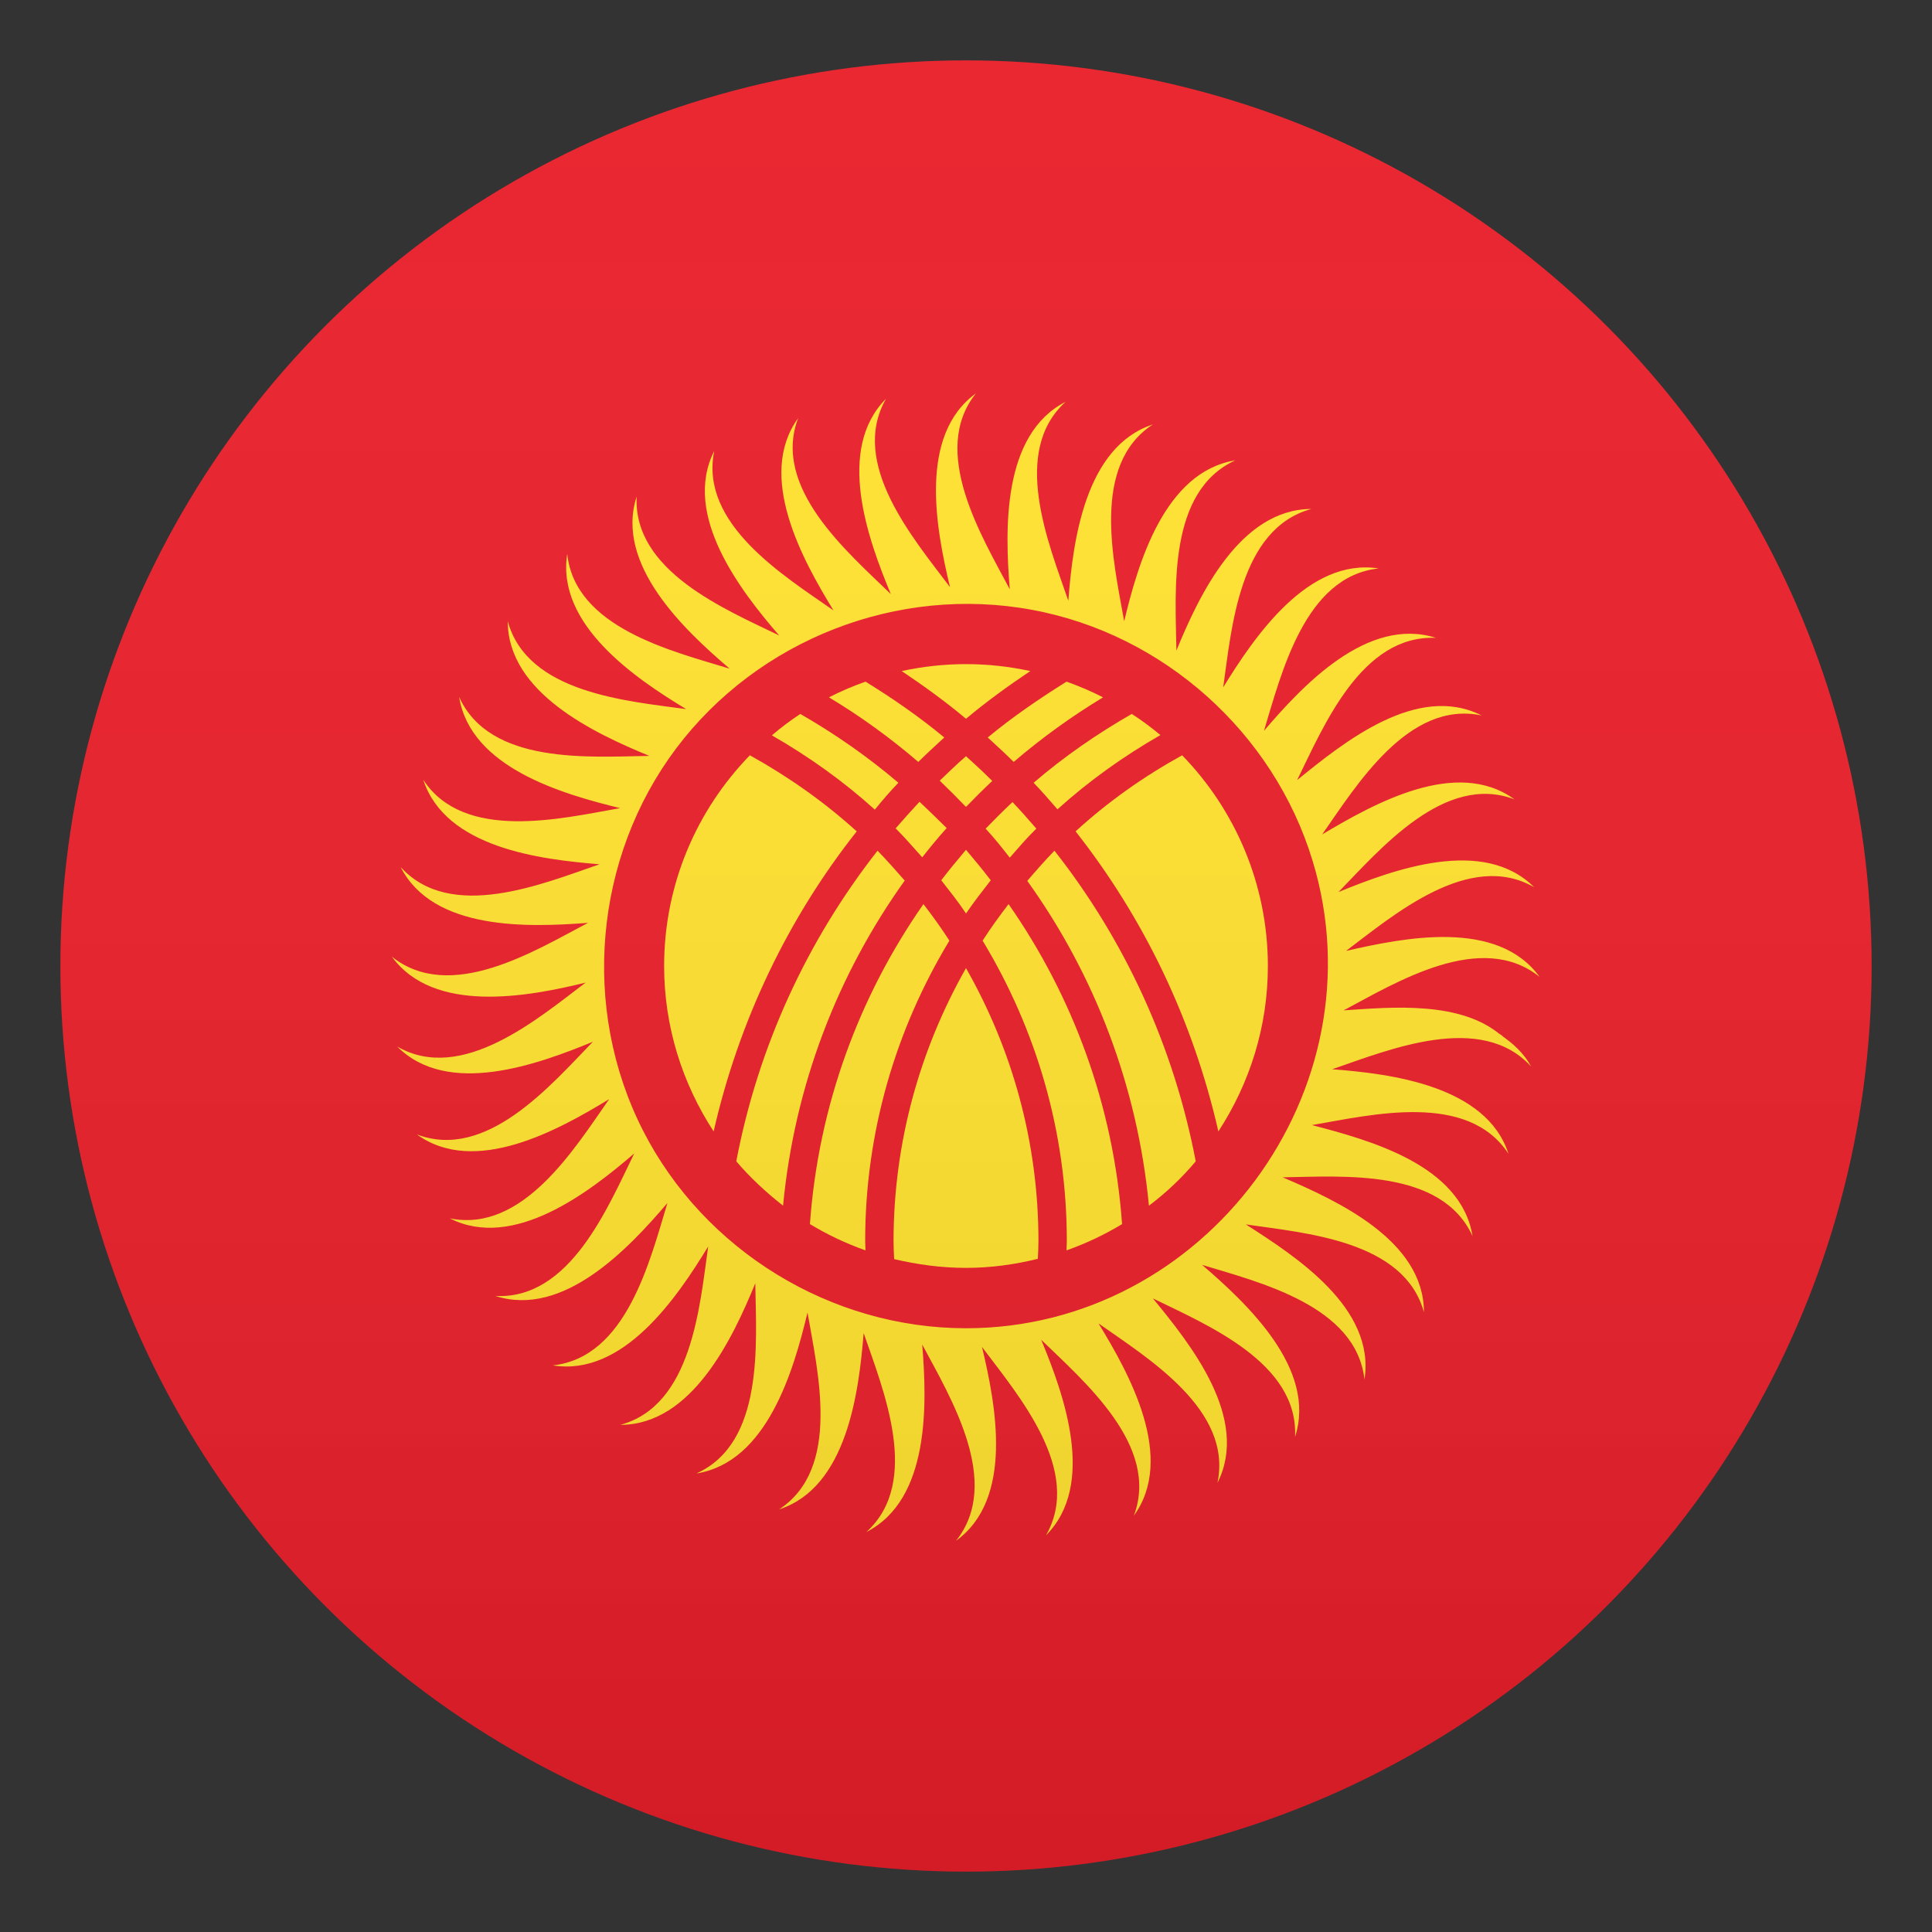 <?xml version="1.0" encoding="utf-8"?>
<!-- Generator: Adobe Illustrator 21.0.0, SVG Export Plug-In . SVG Version: 6.00 Build 0)  -->
<svg version="1.1" id="Layer_1" xmlns="http://www.w3.org/2000/svg" xmlns:xlink="http://www.w3.org/1999/xlink" x="0px" y="0px"
	 width="64px" height="64px" viewBox="0 0 64 64" enable-background="new 0 0 64 64" xml:space="preserve">
<rect x="0" y="0" width="64" height="64" fill="#333333" stroke="none"/>
<circle fill="#E81C27" cx="32" cy="32" r="30"/>
<path fill="#FFE12C" d="M49.73,34.3c-1.34-1.15-3.61-0.94-5.22-0.83c1.76-0.94,4.56-2.66,6.49-1.11c-1.4-1.93-4.48-1.3-6.41-0.86
	c1.59-1.2,4.09-3.34,6.23-2.11c-1.68-1.68-4.65-0.59-6.48,0.16c1.39-1.43,3.52-3.95,5.83-3.07c-1.93-1.4-4.67,0.15-6.37,1.16
	c1.14-1.63,2.86-4.45,5.28-3.94c-2.14-1.08-4.57,0.89-6.11,2.14c0.88-1.79,2.13-4.82,4.6-4.71c-2.27-0.72-4.41,1.57-5.7,3.08
	c0.58-1.9,1.35-5.12,3.8-5.38c-2.34-0.36-4.11,2.25-5.15,3.94c0.28-1.97,0.53-5.26,2.92-5.91c-2.37,0.01-3.72,2.86-4.47,4.69
	c-0.03-2-0.3-5.27,1.95-6.3c-2.34,0.38-3.22,3.4-3.68,5.33c-0.35-1.97-1.12-5.17,0.95-6.52c-2.25,0.74-2.65,3.87-2.8,5.84
	c-0.65-1.89-1.92-4.93-0.09-6.59c-2.11,1.08-2.01,4.24-1.85,6.21c-0.93-1.76-2.66-4.57-1.12-6.49c-1.92,1.39-1.32,4.5-0.86,6.42
	c-1.2-1.6-3.35-4.09-2.12-6.24c-1.67,1.68-0.6,4.65,0.16,6.47c-1.43-1.39-3.95-3.52-3.07-5.83c-1.39,1.92,0.14,4.69,1.17,6.37
	c-1.63-1.14-4.45-2.86-3.95-5.28c-1.07,2.11,0.86,4.62,2.15,6.11c-1.79-0.87-4.84-2.13-4.72-4.6c-0.73,2.25,1.58,4.42,3.08,5.7
	c-1.9-0.58-5.12-1.35-5.38-3.8c-0.37,2.34,2.25,4.12,3.94,5.14c-1.97-0.27-5.26-0.53-5.91-2.91c0,2.37,2.87,3.71,4.69,4.46
	c-1.99,0.03-5.28,0.3-6.3-1.95c0.38,2.34,3.41,3.21,5.33,3.68c-1.97,0.35-5.17,1.12-6.52-0.94c0.74,2.26,3.87,2.64,5.84,2.8
	c-1.89,0.65-4.93,1.92-6.59,0.09c1.08,2.12,4.24,2,6.21,1.85c-1.77,0.93-4.56,2.67-6.5,1.12c1.39,1.91,4.5,1.33,6.42,0.86
	c-1.59,1.2-4.1,3.35-6.24,2.12c1.68,1.68,4.65,0.59,6.48-0.16c-1.39,1.43-3.52,3.95-5.83,3.07c1.92,1.39,4.68-0.14,6.37-1.17
	c-1.15,1.64-2.86,4.44-5.28,3.95c2.11,1.07,4.61-0.86,6.11-2.15c-0.88,1.79-2.13,4.85-4.6,4.72c2.26,0.73,4.42-1.58,5.7-3.08
	c-0.58,1.9-1.35,5.12-3.8,5.38c2.34,0.38,4.12-2.25,5.15-3.94c-0.28,1.96-0.53,5.27-2.91,5.91c2.37,0,3.72-2.86,4.47-4.69
	c0.03,1.99,0.3,5.29-1.95,6.3c2.34-0.37,3.22-3.41,3.68-5.33c0.34,1.97,1.12,5.17-0.94,6.52c2.25-0.73,2.64-3.88,2.8-5.84
	c0.65,1.89,1.92,4.93,0.09,6.59c2.11-1.08,2.01-4.24,1.85-6.21c0.94,1.76,2.66,4.57,1.12,6.5c1.92-1.39,1.32-4.5,0.86-6.42
	c1.2,1.6,3.35,4.09,2.12,6.24c1.67-1.68,0.6-4.65-0.16-6.48c1.43,1.39,3.94,3.52,3.07,5.83c1.39-1.92-0.14-4.69-1.17-6.37
	c1.63,1.15,4.45,2.86,3.94,5.28c1.08-2.13-0.88-4.58-2.14-6.11c1.79,0.88,4.83,2.13,4.71,4.59c0.73-2.25-1.58-4.41-3.08-5.7
	c1.9,0.58,5.11,1.35,5.38,3.8c0.37-2.37-2.26-4.07-3.93-5.14c1.97,0.29,5.25,0.53,5.9,2.91c0-2.38-2.86-3.69-4.68-4.47
	c2-0.03,5.27-0.3,6.29,1.95c-0.38-2.36-3.41-3.18-5.32-3.68c1.97-0.34,5.16-1.12,6.51,0.95c-0.73-2.25-3.87-2.65-5.84-2.8
	c1.89-0.65,4.93-1.91,6.59-0.09C50.49,34.9,50.12,34.56,49.73,34.3C49.49,34.1,49.98,34.47,49.73,34.3z M32,44
	c-4.47,0-8.67-2.57-10.7-6.55c-2.06-4.04-1.62-9.04,1.1-12.66c2.72-3.61,7.34-5.41,11.78-4.59c4.36,0.8,8.01,4.07,9.3,8.31
	C45.79,36.1,39.93,44,32,44C25.37,44,38.63,44,32,44z"/>
<path fill="#FFE12C" d="M24.84,25.02C23.09,26.82,22,29.28,22,32c0,2.02,0.61,3.9,1.64,5.48c0.84-3.68,2.47-7.07,4.74-9.94
	C27.31,26.57,26.12,25.73,24.84,25.02z"/>
<path fill="#FFE12C" d="M31.28,24.43c-0.82-0.68-1.7-1.29-2.61-1.85c-0.42,0.15-0.82,0.32-1.21,0.52c1.05,0.63,2.04,1.35,2.96,2.14
	C30.7,24.96,30.99,24.7,31.28,24.43z"/>
<path fill="#FFE12C" d="M29.76,25.93c-1.01-0.86-2.1-1.62-3.25-2.28c-0.33,0.22-0.64,0.45-0.94,0.71c1.22,0.7,2.37,1.52,3.41,2.46
	C29.23,26.51,29.49,26.21,29.76,25.93z"/>
<path fill="#FFE12C" d="M29.07,28.18c-2.32,2.96-3.95,6.46-4.68,10.29c0.46,0.54,0.99,1.03,1.55,1.47
	c0.38-3.99,1.81-7.67,4.03-10.77C29.68,28.84,29.38,28.5,29.07,28.18z"/>
<path fill="#FFE12C" d="M34.03,29.18c2.22,3.09,3.65,6.78,4.03,10.76c0.57-0.43,1.09-0.92,1.55-1.47
	c-0.73-3.83-2.36-7.34-4.68-10.29C34.62,28.5,34.32,28.84,34.03,29.18z"/>
<path fill="#FFE12C" d="M31.18,29.16c0.28,0.36,0.57,0.72,0.82,1.1c0.26-0.38,0.54-0.74,0.82-1.1c-0.27-0.35-0.54-0.68-0.82-1.01
	C31.72,28.48,31.44,28.82,31.18,29.16z"/>
<path fill="#FFE12C" d="M34.13,22.23C33.44,22.08,32.73,22,32,22c-0.73,0-1.44,0.08-2.13,0.23c0.73,0.49,1.45,1.01,2.13,1.58
	C32.68,23.24,33.4,22.72,34.13,22.23z"/>
<path fill="#FFE12C" d="M31.45,31.16c-0.27-0.42-0.56-0.82-0.86-1.21c-2.13,3.05-3.48,6.68-3.76,10.6c0.58,0.35,1.19,0.64,1.84,0.87
	c0-0.1-0.01-0.2-0.01-0.31C28.66,37.47,29.69,34.07,31.45,31.16z"/>
<path fill="#FFE12C" d="M32,26.73c0.28-0.29,0.57-0.58,0.87-0.86c-0.28-0.28-0.57-0.55-0.87-0.82c-0.3,0.26-0.59,0.54-0.87,0.81
	C31.43,26.15,31.72,26.44,32,26.73z"/>
<path fill="#FFE12C" d="M33.45,28.41c0.29-0.33,0.57-0.66,0.88-0.96c-0.26-0.3-0.52-0.6-0.79-0.88c-0.31,0.29-0.6,0.58-0.89,0.88
	C32.93,27.75,33.19,28.08,33.45,28.41z"/>
<path fill="#FFE12C" d="M30.46,26.56c-0.27,0.29-0.53,0.58-0.79,0.88c0.31,0.31,0.59,0.64,0.88,0.96c0.26-0.33,0.53-0.66,0.81-0.97
	C31.06,27.14,30.77,26.85,30.46,26.56z"/>
<path fill="#FFE12C" d="M32,32.07c-1.52,2.68-2.4,5.76-2.4,9.05c0,0.2,0.01,0.39,0.02,0.59C30.39,41.89,31.18,42,32,42
	c0.82,0,1.61-0.11,2.38-0.3c0.01-0.2,0.02-0.39,0.02-0.59C34.4,37.82,33.52,34.74,32,32.07z"/>
<path fill="#FFE12C" d="M32.55,31.16c1.76,2.91,2.79,6.31,2.79,9.95c0,0.1-0.01,0.2-0.01,0.31c0.65-0.23,1.26-0.52,1.84-0.87
	c-0.28-3.92-1.63-7.55-3.76-10.6C33.11,30.34,32.82,30.74,32.55,31.16z"/>
<path fill="#FFE12C" d="M33.58,25.24c0.92-0.79,1.92-1.51,2.96-2.14c-0.39-0.2-0.79-0.37-1.21-0.52c-0.91,0.57-1.79,1.17-2.61,1.85
	C33.01,24.7,33.3,24.96,33.58,25.24z"/>
<path fill="#FFE12C" d="M40.36,37.48C41.39,35.9,42,34.02,42,32c0-2.71-1.09-5.18-2.84-6.98c-1.27,0.7-2.46,1.54-3.53,2.52
	C37.89,30.41,39.52,33.79,40.36,37.48z"/>
<path fill="#FFE12C" d="M35.03,26.81c1.04-0.94,2.19-1.76,3.41-2.46c-0.3-0.25-0.62-0.49-0.95-0.7c-1.15,0.66-2.25,1.42-3.25,2.28
	C34.51,26.21,34.77,26.51,35.03,26.81z"/>
<linearGradient id="SVGID_1_" gradientUnits="userSpaceOnUse" x1="32" y1="62" x2="32" y2="2">
	<stop  offset="0" style="stop-color:#1A1A1A"/>
	<stop  offset="0.102" style="stop-color:#393939;stop-opacity:0.949"/>
	<stop  offset="0.347" style="stop-color:#7F7F7F;stop-opacity:0.826"/>
	<stop  offset="0.569" style="stop-color:#B6B6B6;stop-opacity:0.716"/>
	<stop  offset="0.758" style="stop-color:#DEDEDE;stop-opacity:0.621"/>
	<stop  offset="0.908" style="stop-color:#F6F6F6;stop-opacity:0.546"/>
	<stop  offset="1" style="stop-color:#FFFFFF;stop-opacity:0.5"/>
</linearGradient>
<circle opacity="0.1" fill="url(#SVGID_1_)" cx="32" cy="32" r="30"/>
</svg>
